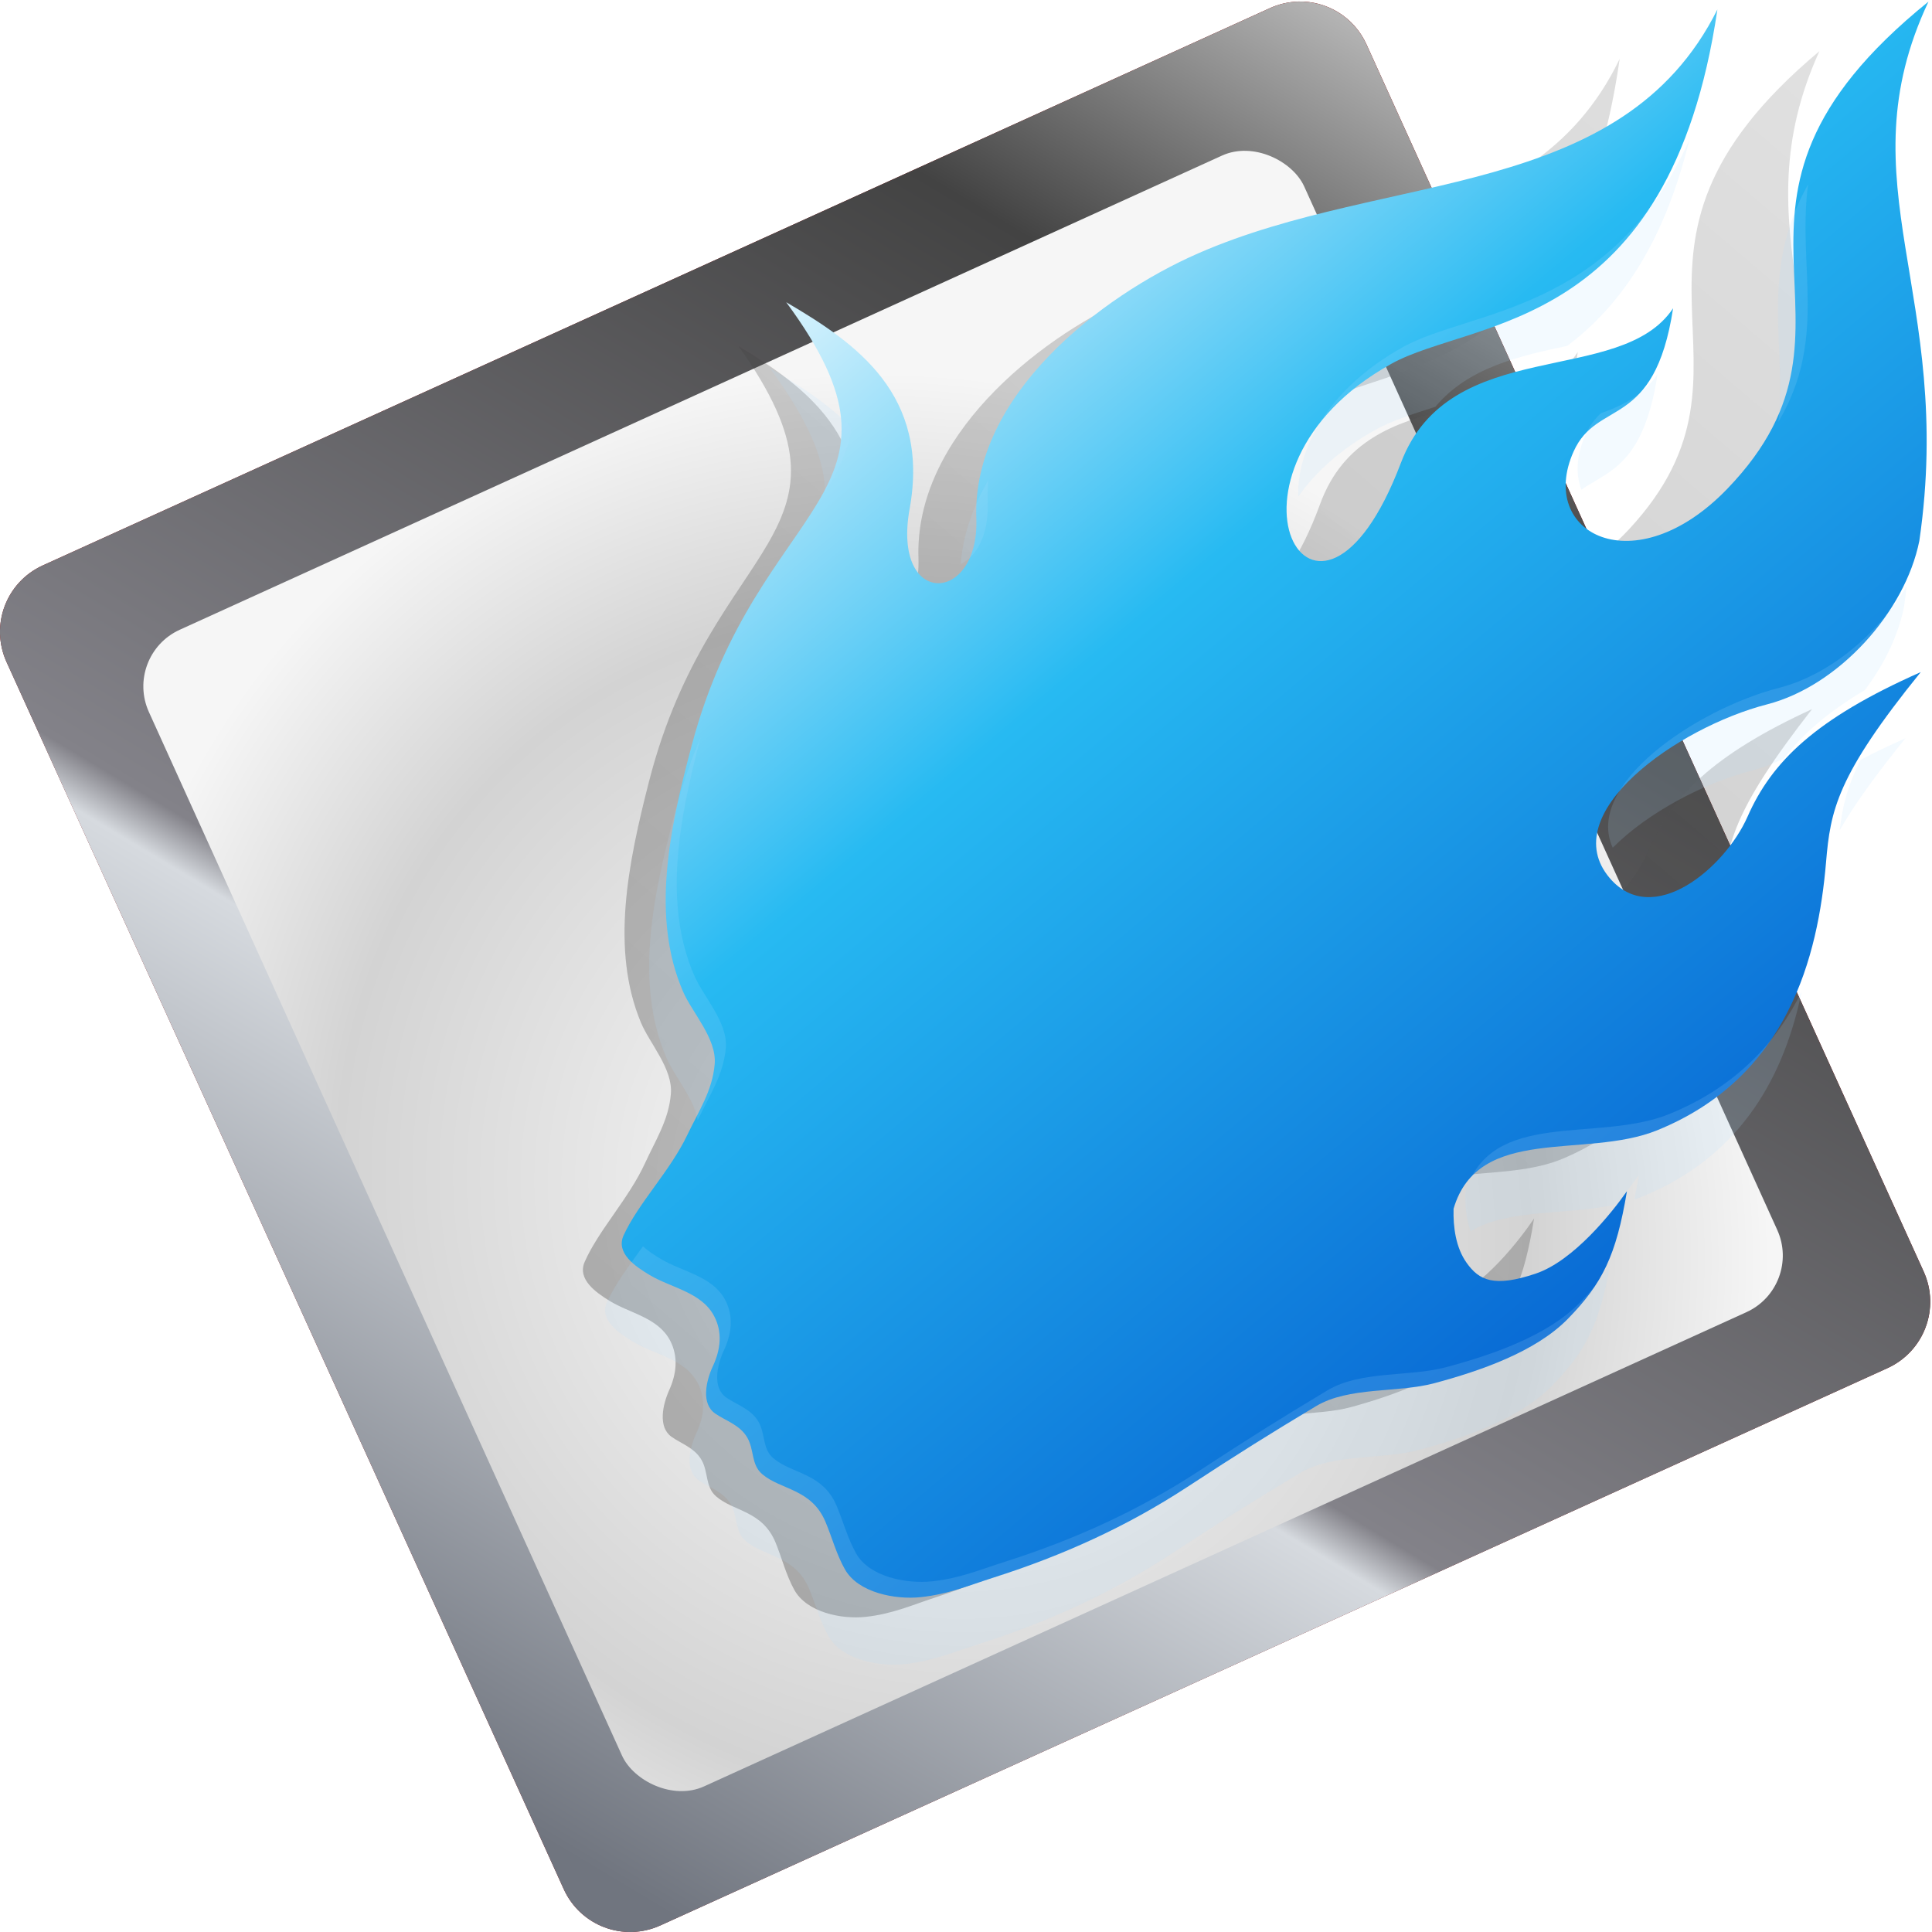 <?xml version="1.0" encoding="UTF-8"?>
<svg version="1.1" viewBox="0 0 256 256" xmlns="http://www.w3.org/2000/svg" xmlns:cc="http://creativecommons.org/ns#" xmlns:dc="http://purl.org/dc/elements/1.1/" xmlns:rdf="http://www.w3.org/1999/02/22-rdf-syntax-ns#" xmlns:xlink="http://www.w3.org/1999/xlink">
<defs>
<filter id="g" color-interpolation-filters="sRGB">
<feGaussianBlur stdDeviation="26.153"/>
</filter>
<filter id="f" color-interpolation-filters="sRGB">
<feGaussianBlur stdDeviation="3.657"/>
</filter>

<linearGradient id="e" x1="349.31" x2="892.97" y1="186.91" y2="835.43" gradientTransform="matrix(.256 0 0 .256 -.242 783.2)" gradientUnits="userSpaceOnUse">
<stop stop-color="#fff" offset="0"/>
<stop stop-color="#27baf2" offset=".351"/>
<stop stop-color="#0053cc" offset="1"/>
</linearGradient>
<radialGradient id="a" cx="-17.213" cy="-721.78" r="324.98" gradientTransform="matrix(-.308 .116 -.125 -.329 186.72 -1156.9)" gradientUnits="userSpaceOnUse">
<stop stop-color="#fff" offset="0"/>
<stop stop-color="#d3d3d3" offset=".712"/>
<stop stop-color="#f6f6f6" offset="1"/>
</radialGradient>
<linearGradient id="c" x1="327.29" x2="886.88" y1="1031.2" y2="97.782" gradientTransform="matrix(.256 0 0 .256 -1.2879e-8 783.18)" gradientUnits="userSpaceOnUse">
<stop stop-color="#70757f" offset="0"/>
<stop stop-color="#d6dadf" offset=".306"/>
<stop stop-color="#838289" offset=".329"/>
<stop stop-color="#434343" offset=".772"/>
<stop stop-color="#ddd" offset="1"/>
</linearGradient>
<linearGradient id="b" x1="418" x2="996.01" y1="768.76" y2="65.689" gradientTransform="translate(-20.947 10.09)" gradientUnits="userSpaceOnUse">
<stop offset="0"/>
<stop stop-color="#838383" offset="1"/>
</linearGradient>
</defs>
<g transform="translate(0 -796.36)">
<path d="m172 796.57c-1.257 0.034-2.526 0.32-3.747 0.874l-162.57 73.83c-4.881 2.217-7.025 7.936-4.808 12.818l73.822 162.58c2.217 4.882 7.935 7.026 12.816 4.809l162.57-73.83c4.881-2.217 7.025-7.936 4.808-12.818l-73.822-162.59c-1.663-3.661-5.299-5.786-9.07-5.683zm-6.463 18.735c3.218-0.088 6.316 1.722 7.735 4.848l63.012 138.77c1.892 4.167 0.069 9.044-4.098 10.936l-138.75 63.018c-4.166 1.892-9.043 0.069-10.935-4.098l-63.012-138.77c-1.892-4.167-0.069-9.044 4.098-10.936l138.75-63.018c1.042-0.473 2.127-0.72 3.2-0.749z" fill="#800000"/>
<path d="m172 796.57c-1.257 0.034-2.528 0.325-3.748 0.879l-162.57 73.828c-4.881 2.217-7.028 7.94-4.811 12.822l73.828 162.58c2.217 4.882 7.931 7.029 12.812 4.812l162.57-73.836c4.881-2.217 7.028-7.932 4.811-12.814l-73.828-162.59c-1.663-3.661-5.293-5.787-9.064-5.683zm-8.824 25.579c3.016-0.083 5.919 1.619 7.249 4.548l59.065 130.07c1.773 3.906 0.053 8.474-3.852 10.248l-130.06 59.072c-3.905 1.774-8.473 0.053-10.247-3.853l-59.065-130.07c-1.773-3.906-0.053-8.474 3.852-10.248l130.06-59.072c0.976-0.443 1.992-0.668 2.997-0.695z" fill="url(#c)"/>
<rect transform="matrix(-.91 .414 -.413 -.911 0 0)" x="178.71" y="-981.69" width="174.15" height="174.17" rx="8.516" ry="8.517" fill="url(#d)"/>
<rect transform="matrix(-.91 .414 -.413 -.911 0 0)" x="181.67" y="-978.72" width="168.22" height="168.23" rx="8.226" ry="8.226" fill="url(#a)"/>
<path transform="matrix(.242 0 0 .251 4.132 787.48)" d="m485.82 330.14c1.6 44.544-43.887 46.546-34.56-5.015 10.687-59.077-27.481-85.661-63.943-107.01 74.058 100.43-14.61 100.61-48.96 229.57-11.655 43.758-21.168 88.89-4.48 127.55 4.753 11.011 17.52 24.336 16.385 37.594-1.187 13.865-8.431 24.533-14.215 36.711-8.806 18.539-25.423 35.361-32.979 51.987-4.173 9.182 6.101 16.101 13.535 20.537 11.207 6.686 26.719 8.834 33.305 21.127 4.589 8.565 3.332 17.687-0.54 25.982-3.603 7.719-6.273 19.532 1.211 24.672 5.501 3.779 12.804 5.877 16.586 12.455 3.651 6.35 1.929 13.945 7.714 18.895 9.639 8.249 25.46 7.469 32.75 24.631 3.392 7.984 5.659 16.867 10.169 24.789 6.833 12.001 25.951 15.687 39.135 14.314 14.186-1.477 24.605-5.939 38.232-10.286 35.322-11.267 68.452-26.198 99.952-46.795 26.728-17.478 42.546-27.386 66.586-41.8 17.183-10.302 42.244-6.828 61.37-11.942 23.625-6.317 52.491-16.21 69.268-33.414 17.727-18.178 24.979-32.543 30.54-66.054-7.654 10.931-27.573 36.055-47.246 42.682-21.632 7.287-29.351 3.542-35.848-5.644-5.555-7.856-6.979-18.315-6.723-27.95 12.883-43.777 68.249-25.551 105.47-40.644 67.743-27.473 83.349-89.882 87.51-138.88 2.272-26.756 5.445-44.629 49.061-98.473-54.63 24.188-77.17 46.411-89.714 74.852-11.762 26.667-49.06 58.063-71.4 31.871-28.472-33.382 35.06-78.047 81.495-90.009 37.105-9.559 71.467-47.772 78.886-84.681 18.631-128-39.637-184.99 4.74-279.36-131.93 106.55-19.726 164.57-104.14 252.29-47.953 49.834-98.768 23.358-79.722-19.22 12.302-27.5 41.828-10.8 51.559-74.228-27.374 41.108-115.71 13.311-141.03 80.134-44.054 116.27-105.27 4.363-4.94-51.363 42.327-23.51 144.2-15.858 168.92-183.55-49.552 99.314-171.12 83.517-269.01 126.34-50.434 22.065-117.21 73.642-114.92 137.32z" fill="url(#b)" filter="url(#g)" opacity=".5"/>
<path d="m129.37 865.06c0.409 11.394-11.225 11.906-8.839-1.283 2.733-15.111-7.029-21.911-16.354-27.372 18.941 25.688-3.737 25.735-12.522 58.723-2.981 11.193-5.414 22.738-1.146 32.626 1.216 2.816 4.481 6.225 4.191 9.616-0.304 3.547-2.156 6.275-3.636 9.39-2.252 4.742-6.502 9.045-8.435 13.298-1.067 2.349 1.56 4.119 3.462 5.253 2.866 1.71 6.834 2.26 8.518 5.404 1.174 2.191 0.852 4.524-0.138 6.646-0.922 1.974-1.604 4.996 0.31 6.311 1.407 0.967 3.275 1.503 4.242 3.186 0.934 1.624 0.493 3.567 1.973 4.833 2.465 2.11 6.512 1.911 8.376 6.3 0.867 2.042 1.447 4.314 2.601 6.341 1.748 3.07 6.637 4.013 10.009 3.661 3.628-0.378 6.293-1.519 9.778-2.631 9.034-2.882 17.508-6.701 25.564-11.97 6.836-4.471 10.882-7.005 17.03-10.692 4.395-2.635 10.805-1.746 15.696-3.055 6.042-1.616 13.425-4.146 17.716-8.547 4.534-4.65 6.389-8.324 7.811-16.896-1.958 2.796-7.052 9.223-12.084 10.918-5.532 1.864-7.507 0.906-9.168-1.444-1.421-2.01-1.785-4.685-1.72-7.149 3.295-11.198 17.456-6.536 26.974-10.396 17.326-7.027 21.318-22.991 22.382-35.524 0.581-6.844 1.393-11.416 12.548-25.189-13.972 6.187-19.737 11.872-22.946 19.147-3.008 6.821-12.548 14.852-18.261 8.152-7.282-8.539 8.967-19.964 20.843-23.024 9.49-2.445 18.279-12.22 20.176-21.661 4.765-32.742-10.138-47.319 1.212-71.458-33.742 27.254-5.045 42.095-26.635 64.535-12.265 12.747-25.261 5.975-20.39-4.916 3.146-7.034 10.698-2.763 13.187-18.987-7.001 10.515-29.595 3.405-36.071 20.498-11.267 29.742-26.924 1.116-1.264-13.138 10.826-6.014 36.882-4.056 43.204-46.951-12.674 25.404-43.767 21.363-68.804 32.318-12.899 5.644-29.977 18.837-29.392 35.126z" fill="url(#e)"/>
<path transform="matrix(.256 0 0 .256 -1.265 784.73)" d="m879.36 117.74c-39.592 89.619-113.65 88.116-148.16 107.28-41.208 22.889-55.165 55.234-54.25 77.375 8.635-12.229 21.593-24.325 39.969-34.531 8.342-4.634 19.046-8.081 30.969-11.875 17.01-20.334 43.251-26.238 68.281-31.562 25.881-19.451 49.588-51.012 63.188-106.69zm61.469 23.031c-25.524 45.984-10.982 83.483-15.406 123 25.667-43.223 9.689-80.467 15.406-123zm-537.44 95.188c20.09 27.243 28.215 47.095 28.688 64.156 6.977-11.184 12.06-21.709 13.719-33.188-12.066-12.479-27.384-22.174-42.406-30.969zm459.5 3.125c-6.7 10.062-17.063 15.984-29.25 20.188-3.08 2.798-5.837 6.283-8.031 11.188-4.853 10.849-5.141 20.644-2.125 28.406 13.917-9.72 32.156-12.521 39.406-59.781zm-346.38 54.781c-7.854 13.538-13.062 28.129-14.344 43.531 7.848-3.566 14.668-14.568 14.031-32.281-0.136-3.798-0.024-7.541 0.312-11.25zm475.34 54.938c-14.94 24.81-39.773 45.869-66 52.625-43.158 11.118-101.06 50.478-86.156 82.781 17.984-18.112 47.319-33.581 71.875-39.906 5.689-1.466 11.308-3.608 16.781-6.312 9.399-12.425 22.495-23.912 41.812-35.375 10.039-13.263 17.314-28.238 20.281-43 0.532-3.658 0.995-7.268 1.406-10.812zm-624.31 78.375c-4.834 11.422-9.295 24.081-13.094 38.344-11.655 43.758-21.188 88.905-4.5 127.56 4.1 9.496 14.164 20.713 16.125 32.125 0.111-0.229 0.235-0.458 0.344-0.688 5.785-12.178 13.032-22.822 14.219-36.688 1.135-13.258-11.653-26.583-16.406-37.594-16.117-37.334-7.775-80.721 3.312-123.06zm623.62 0.406c-8.453 3.743-16.127 7.446-23.125 11.125-7.161 14.093-9.527 24.815-10.844 36.406 7.067-12.399 17.707-27.456 33.969-47.531zm-53.656 131c-12.797 26.011-33.809 49.381-68.625 63.5-37.216 15.093-92.586-3.152-105.47 40.625-0.176 6.647 0.46 13.694 2.688 20 19.3-11.709 49.451-8.259 75.125-13.781 5.149-5.903 9.352-11.486 12.031-15.312-0.759 4.573-1.562 8.769-2.406 12.688 1.27-0.43 2.518-0.875 3.75-1.375 53.368-21.643 74.358-64.975 82.906-106.34zm-599.75 131.91c-7.064 9.877-14.322 19.407-18.625 28.875-4.173 9.182 6.128 16.127 13.562 20.562 11.207 6.686 26.695 8.832 33.281 21.125 4.589 8.565 3.341 17.674-0.531 25.969-3.603 7.719-6.265 19.516 1.219 24.656 5.501 3.779 12.812 5.891 16.594 12.469 3.651 6.35 1.903 13.956 7.688 18.906 9.639 8.249 25.46 7.463 32.75 24.625 3.392 7.984 5.677 16.86 10.188 24.781 6.833 12.001 25.941 15.685 39.125 14.312 14.186-1.477 24.623-5.934 38.25-10.281 35.322-11.267 68.438-26.184 99.938-46.781 26.728-17.478 42.554-27.399 66.594-41.812 17.183-10.302 42.249-6.824 61.375-11.938 23.625-6.317 52.473-16.202 69.25-33.406 17.036-17.47 24.392-31.477 29.875-62.281-4.096 6.695-9.156 12.805-15.594 19.406-16.777 17.204-45.625 27.089-69.25 33.406-19.126 5.114-44.192 1.666-61.375 11.969-24.04 14.414-39.865 24.303-66.594 41.781-31.499 20.598-64.616 35.545-99.938 46.812-13.627 4.347-24.064 8.805-38.25 10.281-13.184 1.372-32.292-2.311-39.125-14.312-4.51-7.922-6.796-16.829-10.188-24.812-7.29-17.162-23.11-16.376-32.75-24.625-5.784-4.95-4.037-12.525-7.688-18.875-3.782-6.578-11.093-8.69-16.594-12.469-7.483-5.14-4.822-16.938-1.219-24.656 3.872-8.295 5.12-17.435 0.531-26-6.586-12.293-22.074-14.439-33.281-21.125-2.994-1.786-6.433-3.985-9.219-6.562z" clip-path="url(#h)" fill="#aedbff" filter="url(#f)" opacity=".394"/>
</g>
</svg>

